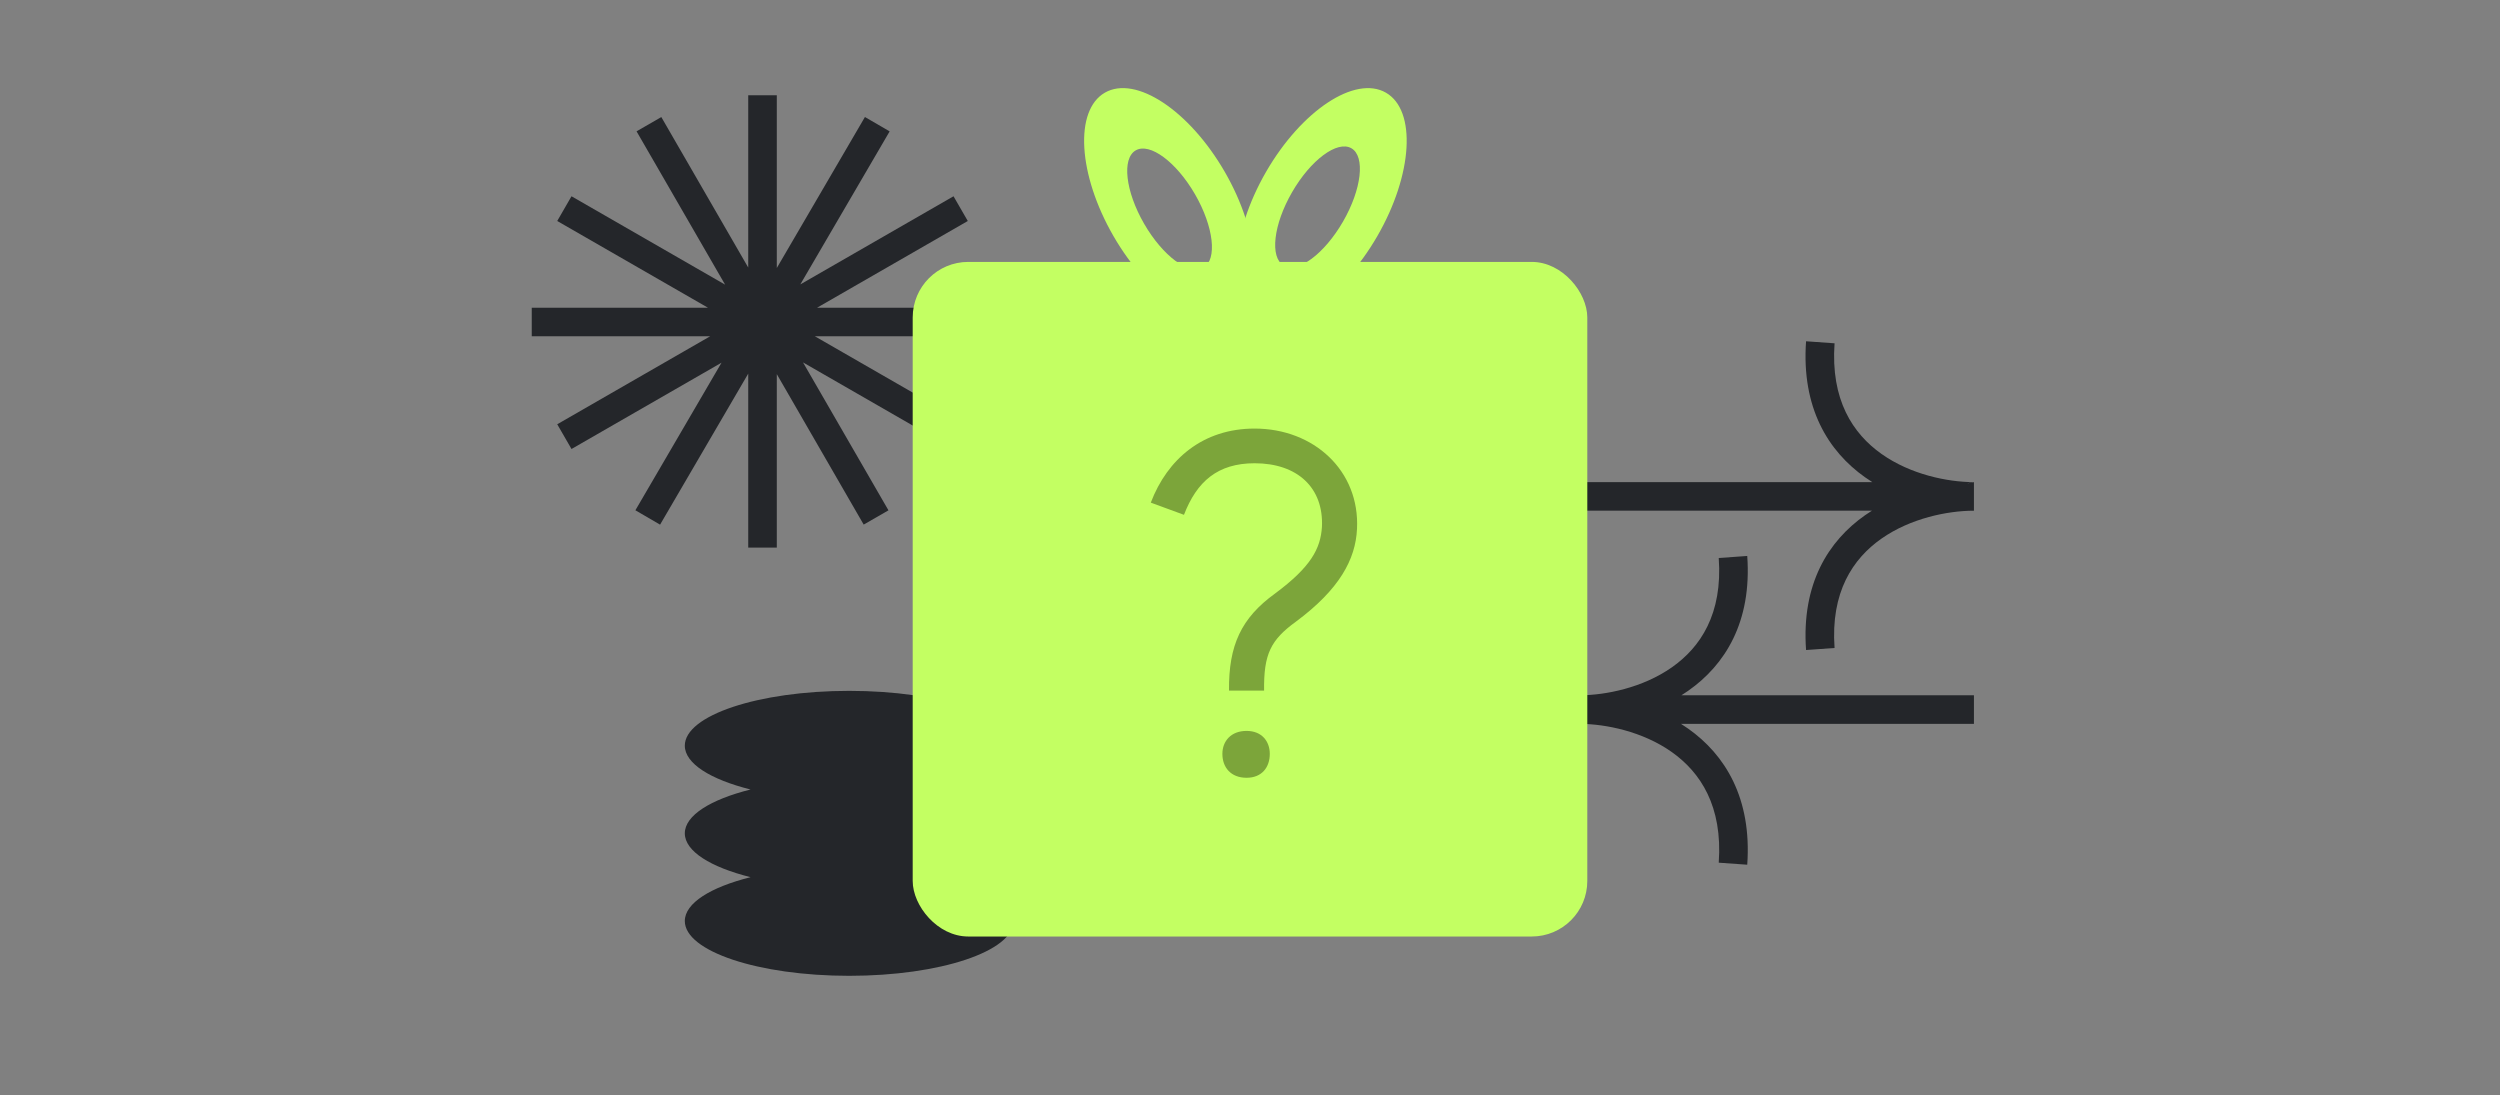 <svg width="315" height="138" viewBox="0 0 315 138" fill="none" xmlns="http://www.w3.org/2000/svg">
<rect x="0" y="0" width="315" height="138" fill="#808080" stroke="none"/>
<g clip-path="url(#clip0_240_571)">
<path fill-rule="evenodd" clip-rule="evenodd" d="M211.804 91.206C212.115 91.401 212.423 91.606 212.726 91.82C217.34 95.088 220.751 100.543 220.152 108.954L216.561 108.698C217.069 101.573 214.258 97.317 210.645 94.758C206.958 92.147 202.301 91.226 199.107 91.206L199 91.206L199 91.205L199 87.606L199 87.605L199.107 87.606C202.305 87.586 206.964 86.673 210.652 84.087C214.264 81.554 217.068 77.348 216.561 70.309L220.152 70.051C220.752 78.393 217.333 83.799 212.719 87.034C212.435 87.233 212.148 87.424 211.857 87.606L248.716 87.606L248.716 91.206L211.804 91.206ZM234.997 64.919C235.281 64.72 235.569 64.529 235.861 64.347L199 64.347L199 60.747L235.91 60.747C235.599 60.552 235.292 60.347 234.99 60.133C230.376 56.865 226.965 51.411 227.564 43L231.155 43.256C230.647 50.381 233.458 54.637 237.071 57.196C240.758 59.807 245.415 60.728 248.609 60.748L247.94 60.879L247.94 60.899L248.716 60.749L248.716 60.749L248.716 64.349L248.609 64.348C245.411 64.368 240.752 65.281 237.064 67.867C233.452 70.4 230.648 74.606 231.155 81.645L227.564 81.903C226.964 73.561 230.383 68.155 234.997 64.919ZM248.716 60.749L248.609 60.748L248.716 60.748L248.716 60.749Z" fill="#24262A"/>
<path fill-rule="evenodd" clip-rule="evenodd" d="M158.439 39.722C162.311 41.958 169.074 37.492 173.545 29.748C178.016 22.005 178.502 13.915 174.63 11.68C170.758 9.444 163.995 13.909 159.524 21.653C155.053 29.397 154.567 37.487 158.439 39.722ZM161.744 33.46C163.516 34.483 166.862 32.005 169.218 27.924C171.575 23.843 172.048 19.705 170.276 18.682C168.504 17.659 165.157 20.137 162.801 24.218C160.445 28.299 159.971 32.437 161.744 33.46Z" fill="#C3FF62"/>
<path fill-rule="evenodd" clip-rule="evenodd" d="M91.364 35.866L72.009 24.73L70.211 27.846L89.21 38.777H67V42.373H89.477L70.211 53.458L72.009 56.574L90.913 45.698L80.058 64.295L83.17 66.106L94.276 47.079V69H97.878V47.143L108.825 66.099L111.946 64.302L101.181 45.665L120.143 56.574L121.941 53.458L102.675 42.373H125V38.777H102.942L121.941 27.846L120.143 24.73L100.838 35.837L112.094 16.554L108.982 14.743L97.878 33.767V12H94.276V33.708L83.326 14.75L80.206 16.547L91.364 35.866Z" fill="#24262A"/>
<path fill-rule="evenodd" clip-rule="evenodd" d="M155.403 39.72C159.275 37.484 158.79 29.395 154.319 21.651C149.848 13.907 143.085 9.442 139.213 11.677C135.341 13.912 135.827 22.002 140.297 29.746C144.768 37.49 151.531 41.955 155.403 39.72ZM151.633 33.727C153.405 32.704 152.931 28.566 150.575 24.485C148.219 20.404 144.872 17.925 143.1 18.948C141.328 19.971 141.802 24.109 144.158 28.19C146.514 32.271 149.861 34.75 151.633 33.727Z" fill="#C3FF62"/>
<path fill-rule="evenodd" clip-rule="evenodd" d="M127.715 93.953C127.715 96.211 124.462 98.216 119.432 99.476C124.462 100.736 127.715 102.741 127.715 105C127.715 107.259 124.46 109.264 119.429 110.524C124.46 111.784 127.715 113.789 127.715 116.048C127.715 119.862 118.441 122.953 107 122.953C95.56 122.953 86.286 119.862 86.286 116.048C86.286 113.789 89.541 111.784 94.572 110.524C89.541 109.264 86.286 107.259 86.286 105C86.286 102.741 89.539 100.736 94.569 99.476C89.539 98.216 86.286 96.211 86.286 93.953C86.286 90.139 95.56 87.048 107 87.048C118.441 87.048 127.715 90.139 127.715 93.953Z" fill="#24262A"/>
<rect x="115" y="33" width="85" height="85" rx="7" fill="#C3FF62"/>
<path d="M157.066 98C158.978 98 159.993 96.701 159.993 94.988C159.993 93.393 158.978 92.094 157.066 92.094C155.095 92.094 154.02 93.393 154.02 94.988C154.02 96.701 155.095 98 157.066 98ZM145 63.331L149.181 64.867C150.794 60.674 153.422 58.37 158.082 58.37C163.458 58.37 166.803 61.442 166.564 66.403C166.385 69.12 165.19 71.423 160.65 74.789C156.409 77.86 154.796 81.286 154.856 87.015H159.276C159.217 82.408 160.113 80.636 163.279 78.333C168.774 74.258 170.805 70.478 170.984 66.639C171.343 59.315 165.548 54 158.082 54C151.571 54 147.091 57.839 145 63.331Z" fill="#7CA53A"/>
</g>
<defs>
<clipPath id="clip0_240_571">
<rect width="315" height="138" fill="white"/>
</clipPath>
</defs>
</svg>
